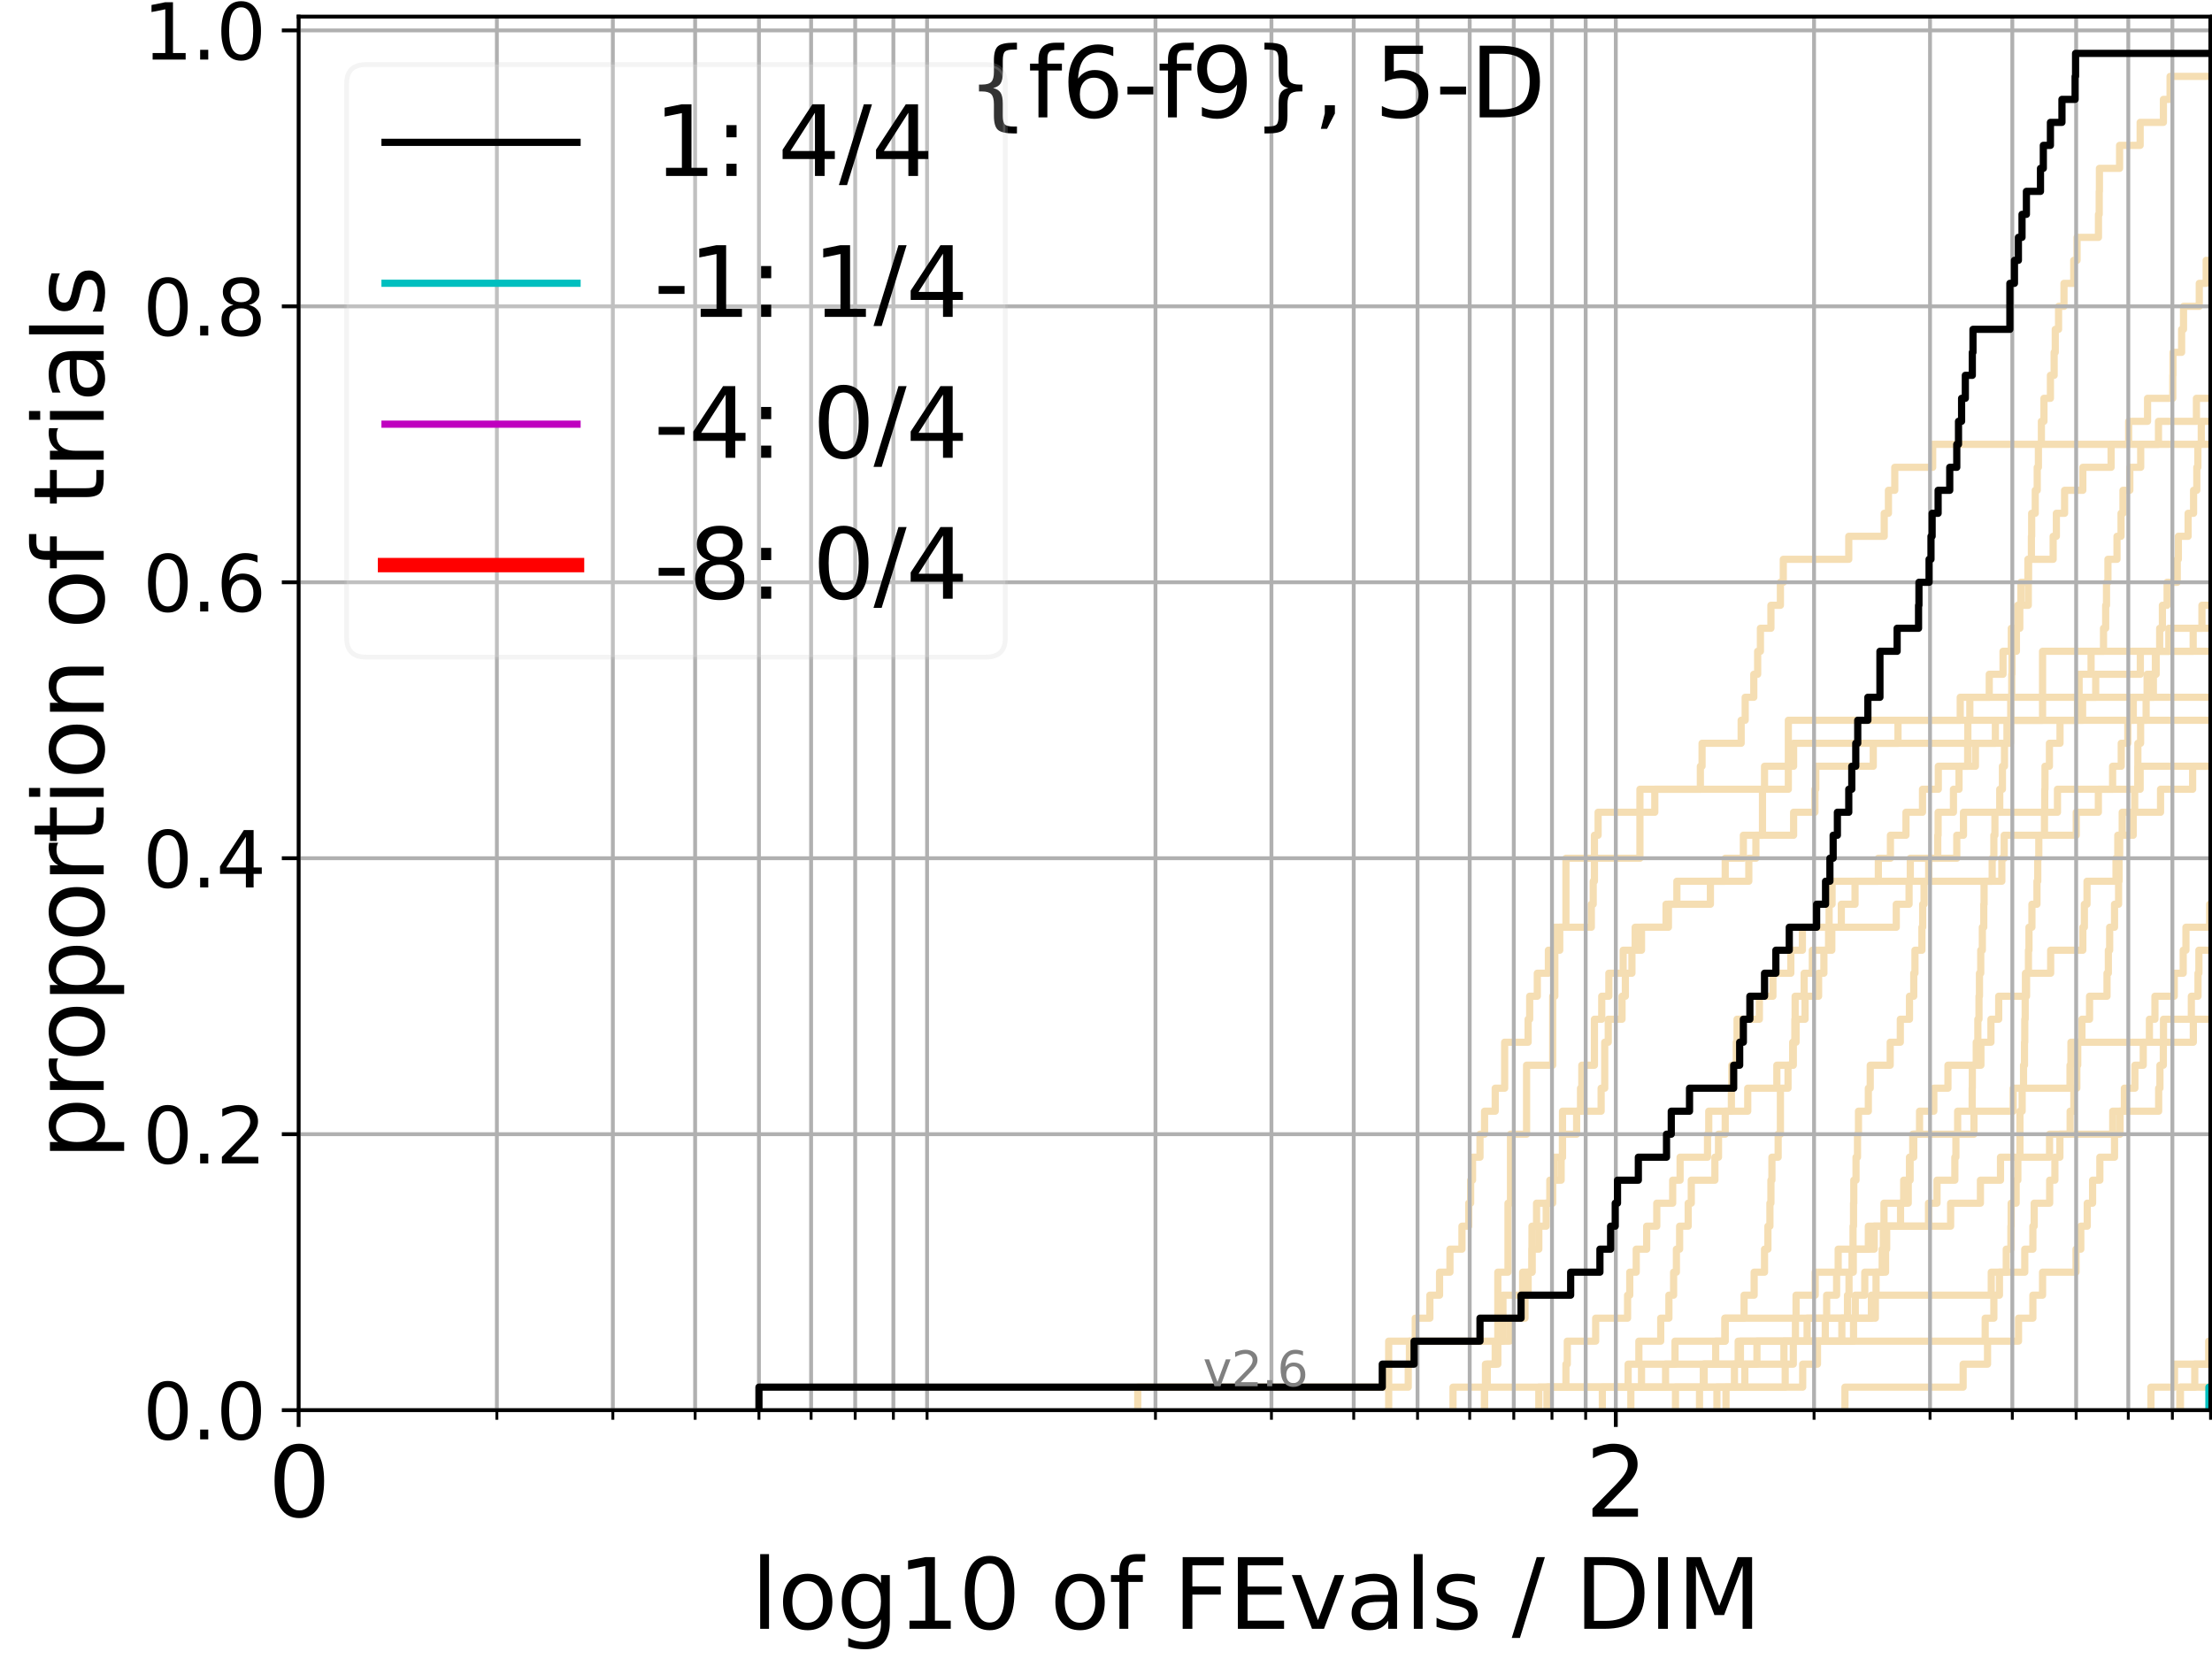 <?xml version="1.0" encoding="utf-8" standalone="no"?>
<!DOCTYPE svg PUBLIC "-//W3C//DTD SVG 1.1//EN"
  "http://www.w3.org/Graphics/SVG/1.1/DTD/svg11.dtd">
<svg height="345.6pt" version="1.1" viewBox="0 0 460.8 345.6" width="460.8pt" xmlns="http://www.w3.org/2000/svg" xmlns:xlink="http://www.w3.org/1999/xlink">
 <defs>
  <style type="text/css">*{stroke-linecap:butt;stroke-linejoin:round;}</style>
 </defs>
 <g id="figure_1">
  <g id="patch_1">
   <path d="M 0 345.6 
L 460.8 345.6 
L 460.8 0 
L 0 0 
z
" style="fill:#ffffff;"/>
  </g>
  <g id="axes_1">
   <g id="patch_2">
    <path d="M 62.208 293.76 
L 460.8 293.76 
L 460.8 3.456 
L 62.208 3.456 
z
" style="fill:#ffffff;"/>
   </g>
   <g id="line2d_1">
    <path clip-path="url(#pa2b59cd855)" d="M 354.04 293.76 
L 354.04 288.97 
L 355.01 288.97 
L 355.01 284.179 
L 357.411 284.179 
L 357.411 279.389 
L 359.313 279.389 
L 359.313 274.598 
L 363.327 274.598 
L 363.327 269.808 
L 365.42 269.808 
L 365.42 265.017 
L 367.584 265.017 
L 367.584 260.227 
L 368.289 260.227 
L 368.289 255.436 
L 368.707 255.436 
L 368.707 250.646 
L 368.915 250.646 
L 368.915 245.855 
L 369.123 245.855 
L 369.123 241.065 
L 370.421 241.065 
L 370.421 236.274 
L 370.892 236.274 
L 370.892 231.484 
L 370.892 231.484 
L 370.892 226.693 
L 372.479 226.693 
L 372.479 221.903 
L 373.578 221.903 
L 373.578 217.112 
L 373.898 217.112 
L 373.898 212.322 
L 373.961 212.322 
L 373.961 207.531 
L 375.841 207.531 
L 375.841 202.741 
L 377.544 202.741 
L 377.544 197.95 
L 380.923 197.95 
L 380.923 193.16 
L 395.028 193.16 
L 395.028 188.369 
L 397.694 188.369 
L 397.694 183.579 
L 397.95 183.579 
L 397.95 178.788 
L 407.632 178.788 
L 407.632 173.998 
L 409.026 173.998 
L 409.026 169.207 
L 428.608 169.207 
L 428.608 164.417 
L 445.832 164.417 
L 445.832 159.626 
L 461.8 159.626 
" style="fill:none;stroke:#f5deb3;stroke-linecap:square;stroke-width:1.5;"/>
   </g>
   <g id="line2d_2">
    <path clip-path="url(#pa2b59cd855)" style="fill:none;stroke:#f5deb3;stroke-linecap:square;stroke-width:1.5;"/>
   </g>
   <g id="line2d_3">
    <path clip-path="url(#pa2b59cd855)" d="M 237.018 293.76 
L 237.018 288.97 
L 293.363 288.97 
L 293.363 284.179 
L 293.609 284.179 
L 293.609 279.389 
L 294.823 279.389 
L 294.823 274.598 
L 297.867 274.598 
L 297.867 269.808 
L 299.887 269.808 
L 299.887 265.017 
L 302.054 265.017 
L 302.054 260.227 
L 304.554 260.227 
L 304.554 255.436 
L 305.966 255.436 
L 305.966 250.646 
L 306.363 250.646 
L 306.363 245.855 
L 306.758 245.855 
L 306.758 241.065 
L 308.31 241.065 
L 308.31 236.274 
L 309.261 236.274 
L 309.261 231.484 
L 311.481 231.484 
L 311.481 226.693 
L 313.447 226.693 
L 313.447 221.903 
L 313.447 221.903 
L 313.447 217.112 
L 318.338 217.112 
L 318.338 212.322 
L 318.661 212.322 
L 318.661 207.531 
L 320.25 207.531 
L 320.25 202.741 
L 322.556 202.741 
L 322.556 197.95 
L 324.922 197.95 
L 324.922 193.16 
L 331.504 193.16 
L 331.504 188.369 
L 331.892 188.369 
L 331.892 183.579 
L 332.149 183.579 
L 332.149 178.788 
L 332.149 178.788 
L 332.149 173.998 
L 332.915 173.998 
L 332.915 169.207 
L 344.722 169.207 
L 344.722 164.417 
L 354.218 164.417 
L 354.218 159.626 
L 354.571 159.626 
L 354.571 154.836 
L 362.715 154.836 
L 362.715 150.045 
L 363.554 150.045 
L 363.554 145.255 
L 365.347 145.255 
L 365.347 140.464 
L 366.15 140.464 
L 366.15 135.674 
L 366.728 135.674 
L 366.728 130.883 
L 368.915 130.883 
L 368.915 126.093 
L 370.892 126.093 
L 370.892 121.302 
L 371.492 121.302 
L 371.492 116.512 
L 385.132 116.512 
L 385.132 111.721 
L 392.518 111.721 
L 392.518 106.931 
L 393.397 106.931 
L 393.397 102.14 
L 394.715 102.14 
L 394.715 97.35 
L 402.615 97.35 
L 402.615 92.559 
L 449.651 92.559 
L 449.651 87.769 
L 457.556 87.769 
L 457.556 82.978 
L 461.8 82.978 
" style="fill:none;stroke:#f5deb3;stroke-linecap:square;stroke-width:1.5;"/>
   </g>
   <g id="line2d_4">
    <path clip-path="url(#pa2b59cd855)" d="M 309.261 293.76 
L 309.261 288.97 
L 371.889 288.97 
L 371.889 284.179 
L 373.578 284.179 
L 373.578 279.389 
L 383.689 279.389 
L 383.689 274.598 
L 384.867 274.598 
L 384.867 269.808 
L 385.184 269.808 
L 385.184 265.017 
L 385.814 265.017 
L 385.814 260.227 
L 386.022 260.227 
L 386.022 255.436 
L 386.126 255.436 
L 386.126 250.646 
L 386.178 250.646 
L 386.178 245.855 
L 386.643 245.855 
L 386.643 241.065 
L 386.951 241.065 
L 386.951 236.274 
L 387.155 236.274 
L 387.155 231.484 
L 389.211 231.484 
L 389.211 226.693 
L 389.604 226.693 
L 389.604 221.903 
L 393.763 221.903 
L 393.763 217.112 
L 395.872 217.112 
L 395.872 212.322 
L 397.78 212.322 
L 397.78 207.531 
L 398.67 207.531 
L 398.67 202.741 
L 398.921 202.741 
L 398.921 197.95 
L 400.369 197.95 
L 400.369 193.16 
L 400.532 193.16 
L 400.532 188.369 
L 400.817 188.369 
L 400.817 183.579 
L 401.783 183.579 
L 401.783 178.788 
L 403.668 178.788 
L 403.668 173.998 
L 403.745 173.998 
L 403.745 169.207 
L 406.94 169.207 
L 406.94 164.417 
L 408.1 164.417 
L 408.1 159.626 
L 409.903 159.626 
L 409.903 154.836 
L 409.938 154.836 
L 409.938 150.045 
L 410.354 150.045 
L 410.354 145.255 
L 414.396 145.255 
L 414.396 140.464 
L 417.265 140.464 
L 417.265 135.674 
L 418.994 135.674 
L 418.994 130.883 
L 420.761 130.883 
L 420.761 126.093 
L 422.534 126.093 
L 422.534 121.302 
L 422.59 121.302 
L 422.59 116.512 
L 427.711 116.512 
L 427.711 111.721 
L 428.379 111.721 
L 428.379 106.931 
L 430.091 106.931 
L 430.091 102.14 
L 433.888 102.14 
L 433.888 97.35 
L 439.78 97.35 
L 439.78 92.559 
L 443.441 92.559 
L 443.441 87.769 
L 447.374 87.769 
L 447.374 82.978 
L 452.632 82.978 
L 452.632 78.188 
L 452.666 78.188 
L 452.666 73.397 
L 454.473 73.397 
L 454.473 68.607 
L 454.867 68.607 
L 454.867 63.816 
L 458.148 63.816 
L 458.148 59.026 
L 459.587 59.026 
L 459.587 54.235 
L 461.8 54.235 
" style="fill:none;stroke:#f5deb3;stroke-linecap:square;stroke-width:1.5;"/>
   </g>
   <g id="line2d_5"/>
   <g id="line2d_6"/>
   <g id="line2d_7">
    <path clip-path="url(#pa2b59cd855)" d="M 359.557 293.76 
L 359.557 288.97 
L 363.479 288.97 
L 363.479 284.179 
L 366.005 284.179 
L 366.005 279.389 
L 413.55 279.389 
L 413.55 274.598 
L 415.357 274.598 
L 415.357 269.808 
L 416.521 269.808 
L 416.521 265.017 
L 417.938 265.017 
L 417.938 260.227 
L 418.904 260.227 
L 418.904 255.436 
L 418.964 255.436 
L 418.964 250.646 
L 420.001 250.646 
L 420.001 245.855 
L 420.353 245.855 
L 420.353 241.065 
L 420.79 241.065 
L 420.79 236.274 
L 420.79 236.274 
L 420.79 231.484 
L 421.252 231.484 
L 421.252 226.693 
L 421.539 226.693 
L 421.539 221.903 
L 421.74 221.903 
L 421.74 217.112 
L 421.797 217.112 
L 421.797 212.322 
L 421.882 212.322 
L 421.882 207.531 
L 422.166 207.531 
L 422.166 202.741 
L 422.562 202.741 
L 422.562 197.95 
L 422.674 197.95 
L 422.674 193.16 
L 423.289 193.16 
L 423.289 188.369 
L 424.337 188.369 
L 424.337 183.579 
L 424.501 183.579 
L 424.501 178.788 
L 424.719 178.788 
L 424.719 173.998 
L 425.902 173.998 
L 425.902 169.207 
L 425.955 169.207 
L 425.955 164.417 
L 426.008 164.417 
L 426.008 159.626 
L 426.931 159.626 
L 426.931 154.836 
L 429.14 154.836 
L 429.14 150.045 
L 432.784 150.045 
L 432.784 145.255 
L 433.115 145.255 
L 433.115 140.464 
L 435.609 140.464 
L 435.609 135.674 
L 438.199 135.674 
L 438.199 130.883 
L 438.652 130.883 
L 438.652 126.093 
L 438.824 126.093 
L 438.824 121.302 
L 439.123 121.302 
L 439.123 116.512 
L 441.012 116.512 
L 441.012 111.721 
L 441.853 111.721 
L 441.853 106.931 
L 442.259 106.931 
L 442.259 102.14 
L 443.679 102.14 
L 443.679 97.35 
L 445.946 97.35 
L 445.946 92.559 
L 461.8 92.559 
" style="fill:none;stroke:#f5deb3;stroke-linecap:square;stroke-width:1.5;"/>
   </g>
   <g id="line2d_8">
    <path clip-path="url(#pa2b59cd855)" style="fill:none;stroke:#f5deb3;stroke-linecap:square;stroke-width:1.5;"/>
   </g>
   <g id="line2d_9">
    <path clip-path="url(#pa2b59cd855)" d="M 320.562 293.76 
L 320.562 288.97 
L 346.967 288.97 
L 346.967 284.179 
L 362.096 284.179 
L 362.096 279.389 
L 386.126 279.389 
L 386.126 274.598 
L 389.848 274.598 
L 389.848 269.808 
L 390.815 269.808 
L 390.815 265.017 
L 392.097 265.017 
L 392.097 260.227 
L 392.331 260.227 
L 392.331 255.436 
L 401.743 255.436 
L 401.743 250.646 
L 403.513 250.646 
L 403.513 245.855 
L 407.232 245.855 
L 407.232 241.065 
L 407.451 241.065 
L 407.451 236.274 
L 407.812 236.274 
L 407.812 231.484 
L 410.836 231.484 
L 410.836 226.693 
L 410.87 226.693 
L 410.87 221.903 
L 411.687 221.903 
L 411.687 217.112 
L 412.024 217.112 
L 412.024 212.322 
L 412.259 212.322 
L 412.259 207.531 
L 412.359 207.531 
L 412.359 202.741 
L 412.626 202.741 
L 412.626 197.95 
L 412.958 197.95 
L 412.958 193.16 
L 413.255 193.16 
L 413.255 188.369 
L 413.321 188.369 
L 413.321 183.579 
L 415.006 183.579 
L 415.006 178.788 
L 415.357 178.788 
L 415.357 173.998 
L 415.579 173.998 
L 415.579 169.207 
L 416.584 169.207 
L 416.584 164.417 
L 417.141 164.417 
L 417.141 159.626 
L 417.572 159.626 
L 417.572 154.836 
L 418.814 154.836 
L 418.814 150.045 
L 418.874 150.045 
L 418.874 145.255 
L 419.083 145.255 
L 419.083 140.464 
L 419.143 140.464 
L 419.143 135.674 
L 420.06 135.674 
L 420.06 130.883 
L 420.324 130.883 
L 420.324 126.093 
L 420.993 126.093 
L 420.993 121.302 
L 422.449 121.302 
L 422.449 116.512 
L 423.178 116.512 
L 423.178 111.721 
L 423.234 111.721 
L 423.234 106.931 
L 423.981 106.931 
L 423.981 102.14 
L 424.392 102.14 
L 424.392 97.35 
L 424.637 97.35 
L 424.637 92.559 
L 425.259 92.559 
L 425.259 87.769 
L 425.795 87.769 
L 425.795 82.978 
L 427.14 82.978 
L 427.14 78.188 
L 427.917 78.188 
L 427.917 73.397 
L 428.149 73.397 
L 428.149 68.607 
L 428.837 68.607 
L 428.837 63.816 
L 429.966 63.816 
L 429.966 59.026 
L 431.996 59.026 
L 431.996 54.235 
L 432.689 54.235 
L 432.689 49.445 
L 437.15 49.445 
L 437.15 44.654 
L 437.304 44.654 
L 437.304 39.864 
L 437.348 39.864 
L 437.348 35.073 
L 441.547 35.073 
L 441.547 30.283 
L 445.832 30.283 
L 445.832 25.492 
L 450.679 25.492 
L 450.679 20.702 
L 452.068 20.702 
L 452.068 15.911 
L 461.8 15.911 
" style="fill:none;stroke:#f5deb3;stroke-linecap:square;stroke-width:1.5;"/>
   </g>
   <g id="line2d_10">
    <path clip-path="url(#pa2b59cd855)" style="fill:none;stroke:#f5deb3;stroke-linecap:square;stroke-width:1.5;"/>
   </g>
   <g id="line2d_11">
    <path clip-path="url(#pa2b59cd855)" d="M 322.556 293.76 
L 322.556 288.97 
L 375.532 288.97 
L 375.532 284.179 
L 378.613 284.179 
L 378.613 279.389 
L 380.239 279.389 
L 380.239 274.598 
L 386.488 274.598 
L 386.488 269.808 
L 388.467 269.808 
L 388.467 265.017 
L 392.797 265.017 
L 392.797 260.227 
L 393.028 260.227 
L 393.028 255.436 
L 395.916 255.436 
L 395.916 250.646 
L 396.573 250.646 
L 396.573 245.855 
L 397.908 245.855 
L 397.908 241.065 
L 398.67 241.065 
L 398.67 236.274 
L 411.212 236.274 
L 411.212 231.484 
L 419.381 231.484 
L 419.381 226.693 
L 431.221 226.693 
L 431.221 221.903 
L 431.416 221.903 
L 431.416 217.112 
L 456.911 217.112 
L 456.911 212.322 
L 461.8 212.322 
" style="fill:none;stroke:#f5deb3;stroke-linecap:square;stroke-width:1.5;"/>
   </g>
   <g id="line2d_12">
    <path clip-path="url(#pa2b59cd855)" d="M 302.689 293.76 
L 302.689 288.97 
L 309.824 288.97 
L 309.824 284.179 
L 312.024 284.179 
L 312.024 279.389 
L 313.094 279.389 
L 313.094 274.598 
L 313.094 274.598 
L 313.094 269.808 
L 317.193 269.808 
L 317.193 265.017 
L 319.142 265.017 
L 319.142 260.227 
L 319.142 260.227 
L 319.142 255.436 
L 320.093 255.436 
L 320.093 250.646 
L 322.857 250.646 
L 322.857 245.855 
L 323.751 245.855 
L 323.751 241.065 
L 325.499 241.065 
L 325.499 236.274 
L 325.499 236.274 
L 325.499 231.484 
L 333.545 231.484 
L 333.545 226.693 
L 334.293 226.693 
L 334.293 221.903 
L 334.293 221.903 
L 334.293 217.112 
L 335.032 217.112 
L 335.032 212.322 
L 337.898 212.322 
L 337.898 207.531 
L 338.594 207.531 
L 338.594 202.741 
L 339.961 202.741 
L 339.961 197.95 
L 341.955 197.95 
L 341.955 193.16 
L 347.564 193.16 
L 347.564 188.369 
L 349.323 188.369 
L 349.323 183.579 
L 359.395 183.579 
L 359.395 178.788 
L 363.174 178.788 
L 363.174 173.998 
L 367.158 173.998 
L 367.158 169.207 
L 367.158 169.207 
L 367.158 164.417 
L 367.584 164.417 
L 367.584 159.626 
L 373.642 159.626 
L 373.642 154.836 
L 418.09 154.836 
L 418.09 150.045 
L 433.841 150.045 
L 433.841 145.255 
L 461.8 145.255 
" style="fill:none;stroke:#f5deb3;stroke-linecap:square;stroke-width:1.5;"/>
   </g>
   <g id="line2d_13">
    <path clip-path="url(#pa2b59cd855)" d="M 448.076 293.76 
L 448.076 288.97 
L 452.987 288.97 
L 452.987 284.179 
L 461.8 284.179 
" style="fill:none;stroke:#f5deb3;stroke-linecap:square;stroke-width:1.5;"/>
   </g>
   <g id="line2d_14">
    <path clip-path="url(#pa2b59cd855)" d="M 349.033 293.76 
L 349.033 288.97 
L 354.835 288.97 
L 354.835 284.179 
L 371.624 284.179 
L 371.624 279.389 
L 376.455 279.389 
L 376.455 274.598 
L 380.525 274.598 
L 380.525 269.808 
L 382.598 269.808 
L 382.598 265.017 
L 386.074 265.017 
L 386.074 260.227 
L 390.43 260.227 
L 390.43 255.436 
L 392.471 255.436 
L 392.471 250.646 
L 397.523 250.646 
L 397.523 245.855 
L 397.78 245.855 
L 397.78 241.065 
L 398.459 241.065 
L 398.459 236.274 
L 399.877 236.274 
L 399.877 231.484 
L 402.85 231.484 
L 402.85 226.693 
L 405.795 226.693 
L 405.795 221.903 
L 412.659 221.903 
L 412.659 217.112 
L 414.75 217.112 
L 414.75 212.322 
L 416.365 212.322 
L 416.365 207.531 
L 421.939 207.531 
L 421.939 202.741 
L 427.192 202.741 
L 427.192 197.95 
L 433.888 197.95 
L 433.888 193.16 
L 434.213 193.16 
L 434.213 188.369 
L 434.766 188.369 
L 434.766 183.579 
L 440.805 183.579 
L 440.805 178.788 
L 441.177 178.788 
L 441.177 173.998 
L 442.097 173.998 
L 442.097 169.207 
L 450.079 169.207 
L 450.079 164.417 
L 456.768 164.417 
L 456.768 159.626 
L 461.8 159.626 
" style="fill:none;stroke:#f5deb3;stroke-linecap:square;stroke-width:1.5;"/>
   </g>
   <g id="line2d_15">
    <path clip-path="url(#pa2b59cd855)" style="fill:none;stroke:#f5deb3;stroke-linecap:square;stroke-width:1.5;"/>
   </g>
   <g id="line2d_16">
    <path clip-path="url(#pa2b59cd855)" style="fill:none;stroke:#f5deb3;stroke-linecap:square;stroke-width:1.5;"/>
   </g>
   <g id="line2d_17">
    <path clip-path="url(#pa2b59cd855)" d="M 454.092 293.76 
L 454.092 288.97 
L 461.8 288.97 
" style="fill:none;stroke:#f5deb3;stroke-linecap:square;stroke-width:1.5;"/>
   </g>
   <g id="line2d_18">
    <path clip-path="url(#pa2b59cd855)" d="M 309.261 293.76 
L 309.261 288.97 
L 309.449 288.97 
L 309.449 284.179 
L 311.481 284.179 
L 311.481 279.389 
L 314.492 279.389 
L 314.492 274.598 
L 317.687 274.598 
L 317.687 269.808 
L 318.338 269.808 
L 318.338 265.017 
L 319.142 265.017 
L 319.142 260.227 
L 320.562 260.227 
L 320.562 255.436 
L 322.102 255.436 
L 322.102 250.646 
L 323.455 250.646 
L 323.455 245.855 
L 325.212 245.855 
L 325.212 241.065 
L 325.499 241.065 
L 325.499 236.274 
L 328.441 236.274 
L 328.441 231.484 
L 329.255 231.484 
L 329.255 226.693 
L 329.524 226.693 
L 329.524 221.903 
L 332.149 221.903 
L 332.149 217.112 
L 332.149 217.112 
L 332.149 212.322 
L 333.671 212.322 
L 333.671 207.531 
L 335.154 207.531 
L 335.154 202.741 
L 338.131 202.741 
L 338.131 197.95 
L 340.633 197.95 
L 340.633 193.16 
L 347.067 193.16 
L 347.067 188.369 
L 356.309 188.369 
L 356.309 183.579 
L 364.308 183.579 
L 364.308 178.788 
L 365.786 178.788 
L 365.786 173.998 
L 373.642 173.998 
L 373.642 169.207 
L 378.081 169.207 
L 378.081 164.417 
L 378.259 164.417 
L 378.259 159.626 
L 390.237 159.626 
L 390.237 154.836 
L 395.385 154.836 
L 395.385 150.045 
L 408.351 150.045 
L 408.351 145.255 
L 436.574 145.255 
L 436.574 140.464 
L 445.87 140.464 
L 445.87 135.674 
L 456.879 135.674 
L 456.879 130.883 
L 458.703 130.883 
L 458.703 126.093 
L 461.125 126.093 
L 461.125 121.302 
L 461.8 121.302 
" style="fill:none;stroke:#f5deb3;stroke-linecap:square;stroke-width:1.5;"/>
   </g>
   <g id="line2d_19">
    <path clip-path="url(#pa2b59cd855)" d="M 0 0 
" style="fill:none;stroke:#f5deb3;stroke-linecap:square;stroke-width:1.5;"/>
   </g>
   <g id="line2d_20">
    <path clip-path="url(#pa2b59cd855)" d="M 333.796 293.76 
L 333.796 288.97 
L 339.167 288.97 
L 339.167 284.179 
L 341.408 284.179 
L 341.408 279.389 
L 345.957 279.389 
L 345.957 274.598 
L 347.663 274.598 
L 347.663 269.808 
L 348.645 269.808 
L 348.645 265.017 
L 349.226 265.017 
L 349.226 260.227 
L 349.897 260.227 
L 349.897 255.436 
L 351.682 255.436 
L 351.682 250.646 
L 352.326 250.646 
L 352.326 245.855 
L 357.243 245.855 
L 357.243 241.065 
L 357.997 241.065 
L 357.997 236.274 
L 359.395 236.274 
L 359.395 231.484 
L 360.681 231.484 
L 360.681 226.693 
L 360.761 226.693 
L 360.761 221.903 
L 361.707 221.903 
L 361.707 217.112 
L 361.863 217.112 
L 361.863 212.322 
L 366.512 212.322 
L 366.512 207.531 
L 369.33 207.531 
L 369.33 202.741 
L 373.063 202.741 
L 373.063 197.95 
L 375.47 197.95 
L 375.47 193.16 
L 381.036 193.16 
L 381.036 188.369 
L 381.654 188.369 
L 381.654 183.579 
L 391.293 183.579 
L 391.293 178.788 
L 393.809 178.788 
L 393.809 173.998 
L 397.05 173.998 
L 397.05 169.207 
L 400.492 169.207 
L 400.492 164.417 
L 403.784 164.417 
L 403.784 159.626 
L 411.518 159.626 
L 411.518 154.836 
L 415.674 154.836 
L 415.674 150.045 
L 461.8 150.045 
" style="fill:none;stroke:#f5deb3;stroke-linecap:square;stroke-width:1.5;"/>
   </g>
   <g id="line2d_21"/>
   <g id="line2d_22">
    <path clip-path="url(#pa2b59cd855)" d="M 322.254 293.76 
L 322.254 288.97 
L 326.213 288.97 
L 326.213 284.179 
L 326.496 284.179 
L 326.496 279.389 
L 332.406 279.389 
L 332.406 274.598 
L 339.053 274.598 
L 339.053 269.808 
L 339.509 269.808 
L 339.509 265.017 
L 340.855 265.017 
L 340.855 260.227 
L 343.034 260.227 
L 343.034 255.436 
L 345.136 255.436 
L 345.136 250.646 
L 348.45 250.646 
L 348.45 245.855 
L 349.993 245.855 
L 349.993 241.065 
L 355.706 241.065 
L 355.706 236.274 
L 355.965 236.274 
L 355.965 231.484 
L 364.083 231.484 
L 364.083 226.693 
L 370.15 226.693 
L 370.15 221.903 
L 373.45 221.903 
L 373.45 217.112 
L 374.152 217.112 
L 374.152 212.322 
L 376.026 212.322 
L 376.026 207.531 
L 378.848 207.531 
L 378.848 202.741 
L 379.952 202.741 
L 379.952 197.95 
L 381.598 197.95 
L 381.598 193.16 
L 383.581 193.16 
L 383.581 188.369 
L 386.437 188.369 
L 386.437 183.579 
L 417.018 183.579 
L 417.018 178.788 
L 417.51 178.788 
L 417.51 173.998 
L 432.522 173.998 
L 432.522 169.207 
L 437.128 169.207 
L 437.128 164.417 
L 440.096 164.417 
L 440.096 159.626 
L 441.894 159.626 
L 441.894 154.836 
L 443.262 154.836 
L 443.262 150.045 
L 444.405 150.045 
L 444.405 145.255 
L 447.282 145.255 
L 447.282 140.464 
L 449.167 140.464 
L 449.167 135.674 
L 451.81 135.674 
L 451.81 130.883 
L 461.8 130.883 
" style="fill:none;stroke:#f5deb3;stroke-linecap:square;stroke-width:1.5;"/>
   </g>
   <g id="line2d_23">
    <path clip-path="url(#pa2b59cd855)" style="fill:none;stroke:#f5deb3;stroke-linecap:square;stroke-width:1.5;"/>
   </g>
   <g id="line2d_24">
    <path clip-path="url(#pa2b59cd855)" d="M 357.663 293.76 
L 357.663 288.97 
L 361.314 288.97 
L 361.314 284.179 
L 362.561 284.179 
L 362.561 279.389 
L 374.025 279.389 
L 374.025 274.598 
L 374.152 274.598 
L 374.152 269.808 
L 378.14 269.808 
L 378.14 265.017 
L 382.927 265.017 
L 382.927 260.227 
L 389.211 260.227 
L 389.211 255.436 
L 406.352 255.436 
L 406.352 250.646 
L 412.559 250.646 
L 412.559 245.855 
L 416.739 245.855 
L 416.739 241.065 
L 426.957 241.065 
L 426.957 236.274 
L 440.117 236.274 
L 440.117 231.484 
L 449.687 231.484 
L 449.687 226.693 
L 449.954 226.693 
L 449.954 221.903 
L 450.661 221.903 
L 450.661 217.112 
L 450.697 217.112 
L 450.697 212.322 
L 456.498 212.322 
L 456.498 207.531 
L 457.884 207.531 
L 457.884 202.741 
L 458.07 202.741 
L 458.07 197.95 
L 460.844 197.95 
L 460.844 193.16 
L 461.8 193.16 
" style="fill:none;stroke:#f5deb3;stroke-linecap:square;stroke-width:1.5;"/>
   </g>
   <g id="line2d_25">
    <path clip-path="url(#pa2b59cd855)" style="fill:none;stroke:#f5deb3;stroke-linecap:square;stroke-width:1.5;"/>
   </g>
   <g id="line2d_26">
    <path clip-path="url(#pa2b59cd855)" d="M 454.225 293.76 
L 454.225 288.97 
L 457.211 288.97 
L 457.211 284.179 
L 460.114 284.179 
L 460.114 279.389 
L 461.8 279.389 
" style="fill:none;stroke:#f5deb3;stroke-linecap:square;stroke-width:1.5;"/>
   </g>
   <g id="line2d_27">
    <path clip-path="url(#pa2b59cd855)" d="M 384.335 293.76 
L 384.335 288.97 
L 408.956 288.97 
L 408.956 284.179 
L 414.04 284.179 
L 414.04 279.389 
L 420.499 279.389 
L 420.499 274.598 
L 423.484 274.598 
L 423.484 269.808 
L 425.501 269.808 
L 425.501 265.017 
L 432.474 265.017 
L 432.474 260.227 
L 433.467 260.227 
L 433.467 255.436 
L 434.812 255.436 
L 434.812 250.646 
L 435.925 250.646 
L 435.925 245.855 
L 437.436 245.855 
L 437.436 241.065 
L 440.493 241.065 
L 440.493 236.274 
L 441.649 236.274 
L 441.649 231.484 
L 442.542 231.484 
L 442.542 226.693 
L 444.736 226.693 
L 444.736 221.903 
L 446.476 221.903 
L 446.476 217.112 
L 447.763 217.112 
L 447.763 212.322 
L 448.914 212.322 
L 448.914 207.531 
L 452.937 207.531 
L 452.937 202.741 
L 454.802 202.741 
L 454.802 197.95 
L 455.372 197.95 
L 455.372 193.16 
L 460.324 193.16 
L 460.324 188.369 
L 461.8 188.369 
" style="fill:none;stroke:#f5deb3;stroke-linecap:square;stroke-width:1.5;"/>
   </g>
   <g id="line2d_28">
    <path clip-path="url(#pa2b59cd855)" d="M 339.735 293.76 
L 339.735 288.97 
L 341.955 288.97 
L 341.955 284.179 
L 348.936 284.179 
L 348.936 279.389 
L 359.395 279.389 
L 359.395 274.598 
L 390.671 274.598 
L 390.671 269.808 
L 414.814 269.808 
L 414.814 265.017 
L 421.797 265.017 
L 421.797 260.227 
L 423.484 260.227 
L 423.484 255.436 
L 423.76 255.436 
L 423.76 250.646 
L 426.983 250.646 
L 426.983 245.855 
L 428.072 245.855 
L 428.072 241.065 
L 429.115 241.065 
L 429.115 236.274 
L 431.246 236.274 
L 431.246 231.484 
L 432.02 231.484 
L 432.02 226.693 
L 432.641 226.693 
L 432.641 221.903 
L 432.831 221.903 
L 432.831 217.112 
L 433.701 217.112 
L 433.701 212.322 
L 435.292 212.322 
L 435.292 207.531 
L 438.931 207.531 
L 438.931 202.741 
L 439.208 202.741 
L 439.208 197.95 
L 439.484 197.95 
L 439.484 193.16 
L 440.493 193.16 
L 440.493 188.369 
L 441.342 188.369 
L 441.342 183.579 
L 441.444 183.579 
L 441.444 178.788 
L 441.567 178.788 
L 441.567 173.998 
L 444.386 173.998 
L 444.386 169.207 
L 444.697 169.207 
L 444.697 164.417 
L 445.335 164.417 
L 445.335 159.626 
L 445.354 159.626 
L 445.354 154.836 
L 445.927 154.836 
L 445.927 150.045 
L 447.077 150.045 
L 447.077 145.255 
L 448.587 145.255 
L 448.587 140.464 
L 449.004 140.464 
L 449.004 135.674 
L 449.901 135.674 
L 449.901 130.883 
L 450.468 130.883 
L 450.468 126.093 
L 451.447 126.093 
L 451.447 121.302 
L 453.559 121.302 
L 453.559 116.512 
L 453.793 116.512 
L 453.793 111.721 
L 455.825 111.721 
L 455.825 106.931 
L 456.959 106.931 
L 456.959 102.14 
L 457.634 102.14 
L 457.634 97.35 
L 457.853 97.35 
L 457.853 92.559 
L 458.565 92.559 
L 458.565 87.769 
L 461.8 87.769 
" style="fill:none;stroke:#f5deb3;stroke-linecap:square;stroke-width:1.5;"/>
   </g>
   <g id="line2d_29">
    <path clip-path="url(#pa2b59cd855)" d="M 289.288 293.76 
L 289.288 288.97 
L 289.288 288.97 
L 289.288 284.179 
L 289.288 284.179 
L 289.288 279.389 
L 312.024 279.389 
L 312.024 274.598 
L 312.024 274.598 
L 312.024 269.808 
L 312.024 269.808 
L 312.024 265.017 
L 314.146 265.017 
L 314.146 260.227 
L 314.146 260.227 
L 314.146 255.436 
L 314.146 255.436 
L 314.146 250.646 
L 314.665 250.646 
L 314.665 245.855 
L 314.665 245.855 
L 314.665 241.065 
L 314.665 241.065 
L 314.665 236.274 
L 318.013 236.274 
L 318.013 231.484 
L 318.013 231.484 
L 318.013 226.693 
L 318.013 226.693 
L 318.013 221.903 
L 323.455 221.903 
L 323.455 217.112 
L 323.455 217.112 
L 323.455 212.322 
L 323.455 212.322 
L 323.455 207.531 
L 323.899 207.531 
L 323.899 202.741 
L 323.899 202.741 
L 323.899 197.95 
L 323.899 197.95 
L 323.899 193.16 
L 326.213 193.16 
L 326.213 188.369 
L 326.213 188.369 
L 326.213 183.579 
L 326.213 183.579 
L 326.213 178.788 
L 341.627 178.788 
L 341.627 173.998 
L 341.627 173.998 
L 341.627 169.207 
L 341.627 169.207 
L 341.627 164.417 
L 372.544 164.417 
L 372.544 159.626 
L 372.544 159.626 
L 372.544 154.836 
L 372.544 154.836 
L 372.544 150.045 
L 425.501 150.045 
L 425.501 145.255 
L 425.501 145.255 
L 425.501 140.464 
L 425.501 140.464 
L 425.501 135.674 
L 461.8 135.674 
" style="fill:none;stroke:#f5deb3;stroke-linecap:square;stroke-width:1.5;"/>
   </g>
   <g id="line2d_30">
    <path clip-path="url(#pa2b59cd855)" style="fill:none;stroke:#f5deb3;stroke-linecap:square;stroke-width:1.5;"/>
   </g>
   <g id="matplotlib.axis_1">
    <g id="xtick_1">
     <g id="line2d_31">
      <path clip-path="url(#pa2b59cd855)" d="M 62.208 293.76 
L 62.208 3.456 
" style="fill:none;stroke:#b0b0b0;stroke-linecap:square;stroke-width:0.8;"/>
     </g>
     <g id="line2d_32">
      <defs>
       <path d="M 0 0 
L 0 3.5 
" id="m6db8712ebb" style="stroke:#000000;stroke-width:0.8;"/>
      </defs>
      <g>
       <use style="stroke:#000000;stroke-width:0.8;" x="62.208" xlink:href="#m6db8712ebb" y="293.76"/>
      </g>
     </g>
     <g id="text_1">
      <!-- 0 -->
      <g transform="translate(55.846 315.957)scale(0.2 -0.2)">
       <defs>
        <path d="M 2034 4250 
Q 1547 4250 1301 3770 
Q 1056 3291 1056 2328 
Q 1056 1369 1301 889 
Q 1547 409 2034 409 
Q 2525 409 2770 889 
Q 3016 1369 3016 2328 
Q 3016 3291 2770 3770 
Q 2525 4250 2034 4250 
z
M 2034 4750 
Q 2819 4750 3233 4129 
Q 3647 3509 3647 2328 
Q 3647 1150 3233 529 
Q 2819 -91 2034 -91 
Q 1250 -91 836 529 
Q 422 1150 422 2328 
Q 422 3509 836 4129 
Q 1250 4750 2034 4750 
z
" id="DejaVuSans-30" transform="scale(0.016)"/>
       </defs>
       <use xlink:href="#DejaVuSans-30"/>
      </g>
     </g>
    </g>
    <g id="xtick_2">
     <g id="line2d_33">
      <path clip-path="url(#pa2b59cd855)" d="M 336.602 293.76 
L 336.602 3.456 
" style="fill:none;stroke:#b0b0b0;stroke-linecap:square;stroke-width:0.8;"/>
     </g>
     <g id="line2d_34">
      <g>
       <use style="stroke:#000000;stroke-width:0.8;" x="336.602" xlink:href="#m6db8712ebb" y="293.76"/>
      </g>
     </g>
     <g id="text_2">
      <!-- 2 -->
      <g transform="translate(330.239 315.957)scale(0.2 -0.2)">
       <defs>
        <path d="M 1228 531 
L 3431 531 
L 3431 0 
L 469 0 
L 469 531 
Q 828 903 1448 1529 
Q 2069 2156 2228 2338 
Q 2531 2678 2651 2914 
Q 2772 3150 2772 3378 
Q 2772 3750 2511 3984 
Q 2250 4219 1831 4219 
Q 1534 4219 1204 4116 
Q 875 4013 500 3803 
L 500 4441 
Q 881 4594 1212 4672 
Q 1544 4750 1819 4750 
Q 2544 4750 2975 4387 
Q 3406 4025 3406 3419 
Q 3406 3131 3298 2873 
Q 3191 2616 2906 2266 
Q 2828 2175 2409 1742 
Q 1991 1309 1228 531 
z
" id="DejaVuSans-32" transform="scale(0.016)"/>
       </defs>
       <use xlink:href="#DejaVuSans-32"/>
      </g>
     </g>
    </g>
    <g id="xtick_3">
     <g id="line2d_35">
      <path clip-path="url(#pa2b59cd855)" d="M 103.508 293.76 
L 103.508 3.456 
" style="fill:none;stroke:#b0b0b0;stroke-linecap:square;stroke-width:0.8;"/>
     </g>
     <g id="line2d_36">
      <defs>
       <path d="M 0 0 
L 0 2 
" id="mc9e23b217b" style="stroke:#000000;stroke-width:0.6;"/>
      </defs>
      <g>
       <use style="stroke:#000000;stroke-width:0.6;" x="103.508" xlink:href="#mc9e23b217b" y="293.76"/>
      </g>
     </g>
    </g>
    <g id="xtick_4">
     <g id="line2d_37">
      <path clip-path="url(#pa2b59cd855)" d="M 127.668 293.76 
L 127.668 3.456 
" style="fill:none;stroke:#b0b0b0;stroke-linecap:square;stroke-width:0.8;"/>
     </g>
     <g id="line2d_38">
      <g>
       <use style="stroke:#000000;stroke-width:0.6;" x="127.668" xlink:href="#mc9e23b217b" y="293.76"/>
      </g>
     </g>
    </g>
    <g id="xtick_5">
     <g id="line2d_39">
      <path clip-path="url(#pa2b59cd855)" d="M 144.809 293.76 
L 144.809 3.456 
" style="fill:none;stroke:#b0b0b0;stroke-linecap:square;stroke-width:0.8;"/>
     </g>
     <g id="line2d_40">
      <g>
       <use style="stroke:#000000;stroke-width:0.6;" x="144.809" xlink:href="#mc9e23b217b" y="293.76"/>
      </g>
     </g>
    </g>
    <g id="xtick_6">
     <g id="line2d_41">
      <path clip-path="url(#pa2b59cd855)" d="M 158.104 293.76 
L 158.104 3.456 
" style="fill:none;stroke:#b0b0b0;stroke-linecap:square;stroke-width:0.8;"/>
     </g>
     <g id="line2d_42">
      <g>
       <use style="stroke:#000000;stroke-width:0.6;" x="158.104" xlink:href="#mc9e23b217b" y="293.76"/>
      </g>
     </g>
    </g>
    <g id="xtick_7">
     <g id="line2d_43">
      <path clip-path="url(#pa2b59cd855)" d="M 168.968 293.76 
L 168.968 3.456 
" style="fill:none;stroke:#b0b0b0;stroke-linecap:square;stroke-width:0.8;"/>
     </g>
     <g id="line2d_44">
      <g>
       <use style="stroke:#000000;stroke-width:0.6;" x="168.968" xlink:href="#mc9e23b217b" y="293.76"/>
      </g>
     </g>
    </g>
    <g id="xtick_8">
     <g id="line2d_45">
      <path clip-path="url(#pa2b59cd855)" d="M 178.153 293.76 
L 178.153 3.456 
" style="fill:none;stroke:#b0b0b0;stroke-linecap:square;stroke-width:0.8;"/>
     </g>
     <g id="line2d_46">
      <g>
       <use style="stroke:#000000;stroke-width:0.6;" x="178.153" xlink:href="#mc9e23b217b" y="293.76"/>
      </g>
     </g>
    </g>
    <g id="xtick_9">
     <g id="line2d_47">
      <path clip-path="url(#pa2b59cd855)" d="M 186.109 293.76 
L 186.109 3.456 
" style="fill:none;stroke:#b0b0b0;stroke-linecap:square;stroke-width:0.8;"/>
     </g>
     <g id="line2d_48">
      <g>
       <use style="stroke:#000000;stroke-width:0.6;" x="186.109" xlink:href="#mc9e23b217b" y="293.76"/>
      </g>
     </g>
    </g>
    <g id="xtick_10">
     <g id="line2d_49">
      <path clip-path="url(#pa2b59cd855)" d="M 193.127 293.76 
L 193.127 3.456 
" style="fill:none;stroke:#b0b0b0;stroke-linecap:square;stroke-width:0.8;"/>
     </g>
     <g id="line2d_50">
      <g>
       <use style="stroke:#000000;stroke-width:0.6;" x="193.127" xlink:href="#mc9e23b217b" y="293.76"/>
      </g>
     </g>
    </g>
    <g id="xtick_11">
     <g id="line2d_51">
      <path clip-path="url(#pa2b59cd855)" d="M 240.705 293.76 
L 240.705 3.456 
" style="fill:none;stroke:#b0b0b0;stroke-linecap:square;stroke-width:0.8;"/>
     </g>
     <g id="line2d_52">
      <g>
       <use style="stroke:#000000;stroke-width:0.6;" x="240.705" xlink:href="#mc9e23b217b" y="293.76"/>
      </g>
     </g>
    </g>
    <g id="xtick_12">
     <g id="line2d_53">
      <path clip-path="url(#pa2b59cd855)" d="M 264.864 293.76 
L 264.864 3.456 
" style="fill:none;stroke:#b0b0b0;stroke-linecap:square;stroke-width:0.8;"/>
     </g>
     <g id="line2d_54">
      <g>
       <use style="stroke:#000000;stroke-width:0.6;" x="264.864" xlink:href="#mc9e23b217b" y="293.76"/>
      </g>
     </g>
    </g>
    <g id="xtick_13">
     <g id="line2d_55">
      <path clip-path="url(#pa2b59cd855)" d="M 282.006 293.76 
L 282.006 3.456 
" style="fill:none;stroke:#b0b0b0;stroke-linecap:square;stroke-width:0.8;"/>
     </g>
     <g id="line2d_56">
      <g>
       <use style="stroke:#000000;stroke-width:0.6;" x="282.006" xlink:href="#mc9e23b217b" y="293.76"/>
      </g>
     </g>
    </g>
    <g id="xtick_14">
     <g id="line2d_57">
      <path clip-path="url(#pa2b59cd855)" d="M 295.301 293.76 
L 295.301 3.456 
" style="fill:none;stroke:#b0b0b0;stroke-linecap:square;stroke-width:0.8;"/>
     </g>
     <g id="line2d_58">
      <g>
       <use style="stroke:#000000;stroke-width:0.6;" x="295.301" xlink:href="#mc9e23b217b" y="293.76"/>
      </g>
     </g>
    </g>
    <g id="xtick_15">
     <g id="line2d_59">
      <path clip-path="url(#pa2b59cd855)" d="M 306.165 293.76 
L 306.165 3.456 
" style="fill:none;stroke:#b0b0b0;stroke-linecap:square;stroke-width:0.8;"/>
     </g>
     <g id="line2d_60">
      <g>
       <use style="stroke:#000000;stroke-width:0.6;" x="306.165" xlink:href="#mc9e23b217b" y="293.76"/>
      </g>
     </g>
    </g>
    <g id="xtick_16">
     <g id="line2d_61">
      <path clip-path="url(#pa2b59cd855)" d="M 315.35 293.76 
L 315.35 3.456 
" style="fill:none;stroke:#b0b0b0;stroke-linecap:square;stroke-width:0.8;"/>
     </g>
     <g id="line2d_62">
      <g>
       <use style="stroke:#000000;stroke-width:0.6;" x="315.35" xlink:href="#mc9e23b217b" y="293.76"/>
      </g>
     </g>
    </g>
    <g id="xtick_17">
     <g id="line2d_63">
      <path clip-path="url(#pa2b59cd855)" d="M 323.306 293.76 
L 323.306 3.456 
" style="fill:none;stroke:#b0b0b0;stroke-linecap:square;stroke-width:0.8;"/>
     </g>
     <g id="line2d_64">
      <g>
       <use style="stroke:#000000;stroke-width:0.6;" x="323.306" xlink:href="#mc9e23b217b" y="293.76"/>
      </g>
     </g>
    </g>
    <g id="xtick_18">
     <g id="line2d_65">
      <path clip-path="url(#pa2b59cd855)" d="M 330.324 293.76 
L 330.324 3.456 
" style="fill:none;stroke:#b0b0b0;stroke-linecap:square;stroke-width:0.8;"/>
     </g>
     <g id="line2d_66">
      <g>
       <use style="stroke:#000000;stroke-width:0.6;" x="330.324" xlink:href="#mc9e23b217b" y="293.76"/>
      </g>
     </g>
    </g>
    <g id="xtick_19">
     <g id="line2d_67">
      <path clip-path="url(#pa2b59cd855)" d="M 377.902 293.76 
L 377.902 3.456 
" style="fill:none;stroke:#b0b0b0;stroke-linecap:square;stroke-width:0.8;"/>
     </g>
     <g id="line2d_68">
      <g>
       <use style="stroke:#000000;stroke-width:0.6;" x="377.902" xlink:href="#mc9e23b217b" y="293.76"/>
      </g>
     </g>
    </g>
    <g id="xtick_20">
     <g id="line2d_69">
      <path clip-path="url(#pa2b59cd855)" d="M 402.061 293.76 
L 402.061 3.456 
" style="fill:none;stroke:#b0b0b0;stroke-linecap:square;stroke-width:0.8;"/>
     </g>
     <g id="line2d_70">
      <g>
       <use style="stroke:#000000;stroke-width:0.6;" x="402.061" xlink:href="#mc9e23b217b" y="293.76"/>
      </g>
     </g>
    </g>
    <g id="xtick_21">
     <g id="line2d_71">
      <path clip-path="url(#pa2b59cd855)" d="M 419.202 293.76 
L 419.202 3.456 
" style="fill:none;stroke:#b0b0b0;stroke-linecap:square;stroke-width:0.8;"/>
     </g>
     <g id="line2d_72">
      <g>
       <use style="stroke:#000000;stroke-width:0.6;" x="419.202" xlink:href="#mc9e23b217b" y="293.76"/>
      </g>
     </g>
    </g>
    <g id="xtick_22">
     <g id="line2d_73">
      <path clip-path="url(#pa2b59cd855)" d="M 432.498 293.76 
L 432.498 3.456 
" style="fill:none;stroke:#b0b0b0;stroke-linecap:square;stroke-width:0.8;"/>
     </g>
     <g id="line2d_74">
      <g>
       <use style="stroke:#000000;stroke-width:0.6;" x="432.498" xlink:href="#mc9e23b217b" y="293.76"/>
      </g>
     </g>
    </g>
    <g id="xtick_23">
     <g id="line2d_75">
      <path clip-path="url(#pa2b59cd855)" d="M 443.362 293.76 
L 443.362 3.456 
" style="fill:none;stroke:#b0b0b0;stroke-linecap:square;stroke-width:0.8;"/>
     </g>
     <g id="line2d_76">
      <g>
       <use style="stroke:#000000;stroke-width:0.6;" x="443.362" xlink:href="#mc9e23b217b" y="293.76"/>
      </g>
     </g>
    </g>
    <g id="xtick_24">
     <g id="line2d_77">
      <path clip-path="url(#pa2b59cd855)" d="M 452.547 293.76 
L 452.547 3.456 
" style="fill:none;stroke:#b0b0b0;stroke-linecap:square;stroke-width:0.8;"/>
     </g>
     <g id="line2d_78">
      <g>
       <use style="stroke:#000000;stroke-width:0.6;" x="452.547" xlink:href="#mc9e23b217b" y="293.76"/>
      </g>
     </g>
    </g>
    <g id="xtick_25">
     <g id="line2d_79">
      <path clip-path="url(#pa2b59cd855)" d="M 460.503 293.76 
L 460.503 3.456 
" style="fill:none;stroke:#b0b0b0;stroke-linecap:square;stroke-width:0.8;"/>
     </g>
     <g id="line2d_80">
      <g>
       <use style="stroke:#000000;stroke-width:0.6;" x="460.503" xlink:href="#mc9e23b217b" y="293.76"/>
      </g>
     </g>
    </g>
    <g id="text_3">
     <!-- log10 of FEvals / DIM -->
     <g transform="translate(156.431 339.313)scale(0.2 -0.2)">
      <defs>
       <path d="M 603 4863 
L 1178 4863 
L 1178 0 
L 603 0 
L 603 4863 
z
" id="DejaVuSans-6c" transform="scale(0.016)"/>
       <path d="M 1959 3097 
Q 1497 3097 1228 2736 
Q 959 2375 959 1747 
Q 959 1119 1226 758 
Q 1494 397 1959 397 
Q 2419 397 2687 759 
Q 2956 1122 2956 1747 
Q 2956 2369 2687 2733 
Q 2419 3097 1959 3097 
z
M 1959 3584 
Q 2709 3584 3137 3096 
Q 3566 2609 3566 1747 
Q 3566 888 3137 398 
Q 2709 -91 1959 -91 
Q 1206 -91 779 398 
Q 353 888 353 1747 
Q 353 2609 779 3096 
Q 1206 3584 1959 3584 
z
" id="DejaVuSans-6f" transform="scale(0.016)"/>
       <path d="M 2906 1791 
Q 2906 2416 2648 2759 
Q 2391 3103 1925 3103 
Q 1463 3103 1205 2759 
Q 947 2416 947 1791 
Q 947 1169 1205 825 
Q 1463 481 1925 481 
Q 2391 481 2648 825 
Q 2906 1169 2906 1791 
z
M 3481 434 
Q 3481 -459 3084 -895 
Q 2688 -1331 1869 -1331 
Q 1566 -1331 1297 -1286 
Q 1028 -1241 775 -1147 
L 775 -588 
Q 1028 -725 1275 -790 
Q 1522 -856 1778 -856 
Q 2344 -856 2625 -561 
Q 2906 -266 2906 331 
L 2906 616 
Q 2728 306 2450 153 
Q 2172 0 1784 0 
Q 1141 0 747 490 
Q 353 981 353 1791 
Q 353 2603 747 3093 
Q 1141 3584 1784 3584 
Q 2172 3584 2450 3431 
Q 2728 3278 2906 2969 
L 2906 3500 
L 3481 3500 
L 3481 434 
z
" id="DejaVuSans-67" transform="scale(0.016)"/>
       <path d="M 794 531 
L 1825 531 
L 1825 4091 
L 703 3866 
L 703 4441 
L 1819 4666 
L 2450 4666 
L 2450 531 
L 3481 531 
L 3481 0 
L 794 0 
L 794 531 
z
" id="DejaVuSans-31" transform="scale(0.016)"/>
       <path id="DejaVuSans-20" transform="scale(0.016)"/>
       <path d="M 2375 4863 
L 2375 4384 
L 1825 4384 
Q 1516 4384 1395 4259 
Q 1275 4134 1275 3809 
L 1275 3500 
L 2222 3500 
L 2222 3053 
L 1275 3053 
L 1275 0 
L 697 0 
L 697 3053 
L 147 3053 
L 147 3500 
L 697 3500 
L 697 3744 
Q 697 4328 969 4595 
Q 1241 4863 1831 4863 
L 2375 4863 
z
" id="DejaVuSans-66" transform="scale(0.016)"/>
       <path d="M 628 4666 
L 3309 4666 
L 3309 4134 
L 1259 4134 
L 1259 2759 
L 3109 2759 
L 3109 2228 
L 1259 2228 
L 1259 0 
L 628 0 
L 628 4666 
z
" id="DejaVuSans-46" transform="scale(0.016)"/>
       <path d="M 628 4666 
L 3578 4666 
L 3578 4134 
L 1259 4134 
L 1259 2753 
L 3481 2753 
L 3481 2222 
L 1259 2222 
L 1259 531 
L 3634 531 
L 3634 0 
L 628 0 
L 628 4666 
z
" id="DejaVuSans-45" transform="scale(0.016)"/>
       <path d="M 191 3500 
L 800 3500 
L 1894 563 
L 2988 3500 
L 3597 3500 
L 2284 0 
L 1503 0 
L 191 3500 
z
" id="DejaVuSans-76" transform="scale(0.016)"/>
       <path d="M 2194 1759 
Q 1497 1759 1228 1600 
Q 959 1441 959 1056 
Q 959 750 1161 570 
Q 1363 391 1709 391 
Q 2188 391 2477 730 
Q 2766 1069 2766 1631 
L 2766 1759 
L 2194 1759 
z
M 3341 1997 
L 3341 0 
L 2766 0 
L 2766 531 
Q 2569 213 2275 61 
Q 1981 -91 1556 -91 
Q 1019 -91 701 211 
Q 384 513 384 1019 
Q 384 1609 779 1909 
Q 1175 2209 1959 2209 
L 2766 2209 
L 2766 2266 
Q 2766 2663 2505 2880 
Q 2244 3097 1772 3097 
Q 1472 3097 1187 3025 
Q 903 2953 641 2809 
L 641 3341 
Q 956 3463 1253 3523 
Q 1550 3584 1831 3584 
Q 2591 3584 2966 3190 
Q 3341 2797 3341 1997 
z
" id="DejaVuSans-61" transform="scale(0.016)"/>
       <path d="M 2834 3397 
L 2834 2853 
Q 2591 2978 2328 3040 
Q 2066 3103 1784 3103 
Q 1356 3103 1142 2972 
Q 928 2841 928 2578 
Q 928 2378 1081 2264 
Q 1234 2150 1697 2047 
L 1894 2003 
Q 2506 1872 2764 1633 
Q 3022 1394 3022 966 
Q 3022 478 2636 193 
Q 2250 -91 1575 -91 
Q 1294 -91 989 -36 
Q 684 19 347 128 
L 347 722 
Q 666 556 975 473 
Q 1284 391 1588 391 
Q 1994 391 2212 530 
Q 2431 669 2431 922 
Q 2431 1156 2273 1281 
Q 2116 1406 1581 1522 
L 1381 1569 
Q 847 1681 609 1914 
Q 372 2147 372 2553 
Q 372 3047 722 3315 
Q 1072 3584 1716 3584 
Q 2034 3584 2315 3537 
Q 2597 3491 2834 3397 
z
" id="DejaVuSans-73" transform="scale(0.016)"/>
       <path d="M 1625 4666 
L 2156 4666 
L 531 -594 
L 0 -594 
L 1625 4666 
z
" id="DejaVuSans-2f" transform="scale(0.016)"/>
       <path d="M 1259 4147 
L 1259 519 
L 2022 519 
Q 2988 519 3436 956 
Q 3884 1394 3884 2338 
Q 3884 3275 3436 3711 
Q 2988 4147 2022 4147 
L 1259 4147 
z
M 628 4666 
L 1925 4666 
Q 3281 4666 3915 4102 
Q 4550 3538 4550 2338 
Q 4550 1131 3912 565 
Q 3275 0 1925 0 
L 628 0 
L 628 4666 
z
" id="DejaVuSans-44" transform="scale(0.016)"/>
       <path d="M 628 4666 
L 1259 4666 
L 1259 0 
L 628 0 
L 628 4666 
z
" id="DejaVuSans-49" transform="scale(0.016)"/>
       <path d="M 628 4666 
L 1569 4666 
L 2759 1491 
L 3956 4666 
L 4897 4666 
L 4897 0 
L 4281 0 
L 4281 4097 
L 3078 897 
L 2444 897 
L 1241 4097 
L 1241 0 
L 628 0 
L 628 4666 
z
" id="DejaVuSans-4d" transform="scale(0.016)"/>
      </defs>
      <use xlink:href="#DejaVuSans-6c"/>
      <use x="27.783" xlink:href="#DejaVuSans-6f"/>
      <use x="88.965" xlink:href="#DejaVuSans-67"/>
      <use x="152.441" xlink:href="#DejaVuSans-31"/>
      <use x="216.064" xlink:href="#DejaVuSans-30"/>
      <use x="279.688" xlink:href="#DejaVuSans-20"/>
      <use x="311.475" xlink:href="#DejaVuSans-6f"/>
      <use x="372.656" xlink:href="#DejaVuSans-66"/>
      <use x="407.861" xlink:href="#DejaVuSans-20"/>
      <use x="439.648" xlink:href="#DejaVuSans-46"/>
      <use x="497.168" xlink:href="#DejaVuSans-45"/>
      <use x="560.352" xlink:href="#DejaVuSans-76"/>
      <use x="619.531" xlink:href="#DejaVuSans-61"/>
      <use x="680.811" xlink:href="#DejaVuSans-6c"/>
      <use x="708.594" xlink:href="#DejaVuSans-73"/>
      <use x="760.693" xlink:href="#DejaVuSans-20"/>
      <use x="792.48" xlink:href="#DejaVuSans-2f"/>
      <use x="826.172" xlink:href="#DejaVuSans-20"/>
      <use x="857.959" xlink:href="#DejaVuSans-44"/>
      <use x="934.961" xlink:href="#DejaVuSans-49"/>
      <use x="964.453" xlink:href="#DejaVuSans-4d"/>
     </g>
    </g>
   </g>
   <g id="matplotlib.axis_2">
    <g id="ytick_1">
     <g id="line2d_81">
      <path clip-path="url(#pa2b59cd855)" d="M 62.208 293.76 
L 460.8 293.76 
" style="fill:none;stroke:#b0b0b0;stroke-linecap:square;stroke-width:0.8;"/>
     </g>
     <g id="line2d_82">
      <defs>
       <path d="M 0 0 
L -3.5 0 
" id="m17d4f0c384" style="stroke:#000000;stroke-width:0.8;"/>
      </defs>
      <g>
       <use style="stroke:#000000;stroke-width:0.8;" x="62.208" xlink:href="#m17d4f0c384" y="293.76"/>
      </g>
     </g>
     <g id="text_4">
      <!-- 0.0 -->
      <g transform="translate(29.763 299.839)scale(0.16 -0.16)">
       <defs>
        <path d="M 684 794 
L 1344 794 
L 1344 0 
L 684 0 
L 684 794 
z
" id="DejaVuSans-2e" transform="scale(0.016)"/>
       </defs>
       <use xlink:href="#DejaVuSans-30"/>
       <use x="63.623" xlink:href="#DejaVuSans-2e"/>
       <use x="95.41" xlink:href="#DejaVuSans-30"/>
      </g>
     </g>
    </g>
    <g id="ytick_2">
     <g id="line2d_83">
      <path clip-path="url(#pa2b59cd855)" d="M 62.208 236.274 
L 460.8 236.274 
" style="fill:none;stroke:#b0b0b0;stroke-linecap:square;stroke-width:0.8;"/>
     </g>
     <g id="line2d_84">
      <g>
       <use style="stroke:#000000;stroke-width:0.8;" x="62.208" xlink:href="#m17d4f0c384" y="236.274"/>
      </g>
     </g>
     <g id="text_5">
      <!-- 0.2 -->
      <g transform="translate(29.763 242.353)scale(0.16 -0.16)">
       <use xlink:href="#DejaVuSans-30"/>
       <use x="63.623" xlink:href="#DejaVuSans-2e"/>
       <use x="95.41" xlink:href="#DejaVuSans-32"/>
      </g>
     </g>
    </g>
    <g id="ytick_3">
     <g id="line2d_85">
      <path clip-path="url(#pa2b59cd855)" d="M 62.208 178.788 
L 460.8 178.788 
" style="fill:none;stroke:#b0b0b0;stroke-linecap:square;stroke-width:0.8;"/>
     </g>
     <g id="line2d_86">
      <g>
       <use style="stroke:#000000;stroke-width:0.8;" x="62.208" xlink:href="#m17d4f0c384" y="178.788"/>
      </g>
     </g>
     <g id="text_6">
      <!-- 0.4 -->
      <g transform="translate(29.763 184.867)scale(0.16 -0.16)">
       <defs>
        <path d="M 2419 4116 
L 825 1625 
L 2419 1625 
L 2419 4116 
z
M 2253 4666 
L 3047 4666 
L 3047 1625 
L 3713 1625 
L 3713 1100 
L 3047 1100 
L 3047 0 
L 2419 0 
L 2419 1100 
L 313 1100 
L 313 1709 
L 2253 4666 
z
" id="DejaVuSans-34" transform="scale(0.016)"/>
       </defs>
       <use xlink:href="#DejaVuSans-30"/>
       <use x="63.623" xlink:href="#DejaVuSans-2e"/>
       <use x="95.41" xlink:href="#DejaVuSans-34"/>
      </g>
     </g>
    </g>
    <g id="ytick_4">
     <g id="line2d_87">
      <path clip-path="url(#pa2b59cd855)" d="M 62.208 121.302 
L 460.8 121.302 
" style="fill:none;stroke:#b0b0b0;stroke-linecap:square;stroke-width:0.8;"/>
     </g>
     <g id="line2d_88">
      <g>
       <use style="stroke:#000000;stroke-width:0.8;" x="62.208" xlink:href="#m17d4f0c384" y="121.302"/>
      </g>
     </g>
     <g id="text_7">
      <!-- 0.6 -->
      <g transform="translate(29.763 127.381)scale(0.16 -0.16)">
       <defs>
        <path d="M 2113 2584 
Q 1688 2584 1439 2293 
Q 1191 2003 1191 1497 
Q 1191 994 1439 701 
Q 1688 409 2113 409 
Q 2538 409 2786 701 
Q 3034 994 3034 1497 
Q 3034 2003 2786 2293 
Q 2538 2584 2113 2584 
z
M 3366 4563 
L 3366 3988 
Q 3128 4100 2886 4159 
Q 2644 4219 2406 4219 
Q 1781 4219 1451 3797 
Q 1122 3375 1075 2522 
Q 1259 2794 1537 2939 
Q 1816 3084 2150 3084 
Q 2853 3084 3261 2657 
Q 3669 2231 3669 1497 
Q 3669 778 3244 343 
Q 2819 -91 2113 -91 
Q 1303 -91 875 529 
Q 447 1150 447 2328 
Q 447 3434 972 4092 
Q 1497 4750 2381 4750 
Q 2619 4750 2861 4703 
Q 3103 4656 3366 4563 
z
" id="DejaVuSans-36" transform="scale(0.016)"/>
       </defs>
       <use xlink:href="#DejaVuSans-30"/>
       <use x="63.623" xlink:href="#DejaVuSans-2e"/>
       <use x="95.41" xlink:href="#DejaVuSans-36"/>
      </g>
     </g>
    </g>
    <g id="ytick_5">
     <g id="line2d_89">
      <path clip-path="url(#pa2b59cd855)" d="M 62.208 63.816 
L 460.8 63.816 
" style="fill:none;stroke:#b0b0b0;stroke-linecap:square;stroke-width:0.8;"/>
     </g>
     <g id="line2d_90">
      <g>
       <use style="stroke:#000000;stroke-width:0.8;" x="62.208" xlink:href="#m17d4f0c384" y="63.816"/>
      </g>
     </g>
     <g id="text_8">
      <!-- 0.8 -->
      <g transform="translate(29.763 69.895)scale(0.16 -0.16)">
       <defs>
        <path d="M 2034 2216 
Q 1584 2216 1326 1975 
Q 1069 1734 1069 1313 
Q 1069 891 1326 650 
Q 1584 409 2034 409 
Q 2484 409 2743 651 
Q 3003 894 3003 1313 
Q 3003 1734 2745 1975 
Q 2488 2216 2034 2216 
z
M 1403 2484 
Q 997 2584 770 2862 
Q 544 3141 544 3541 
Q 544 4100 942 4425 
Q 1341 4750 2034 4750 
Q 2731 4750 3128 4425 
Q 3525 4100 3525 3541 
Q 3525 3141 3298 2862 
Q 3072 2584 2669 2484 
Q 3125 2378 3379 2068 
Q 3634 1759 3634 1313 
Q 3634 634 3220 271 
Q 2806 -91 2034 -91 
Q 1263 -91 848 271 
Q 434 634 434 1313 
Q 434 1759 690 2068 
Q 947 2378 1403 2484 
z
M 1172 3481 
Q 1172 3119 1398 2916 
Q 1625 2713 2034 2713 
Q 2441 2713 2670 2916 
Q 2900 3119 2900 3481 
Q 2900 3844 2670 4047 
Q 2441 4250 2034 4250 
Q 1625 4250 1398 4047 
Q 1172 3844 1172 3481 
z
" id="DejaVuSans-38" transform="scale(0.016)"/>
       </defs>
       <use xlink:href="#DejaVuSans-30"/>
       <use x="63.623" xlink:href="#DejaVuSans-2e"/>
       <use x="95.41" xlink:href="#DejaVuSans-38"/>
      </g>
     </g>
    </g>
    <g id="ytick_6">
     <g id="line2d_91">
      <path clip-path="url(#pa2b59cd855)" d="M 62.208 6.33 
L 460.8 6.33 
" style="fill:none;stroke:#b0b0b0;stroke-linecap:square;stroke-width:0.8;"/>
     </g>
     <g id="line2d_92">
      <g>
       <use style="stroke:#000000;stroke-width:0.8;" x="62.208" xlink:href="#m17d4f0c384" y="6.33"/>
      </g>
     </g>
     <g id="text_9">
      <!-- 1.0 -->
      <g transform="translate(29.763 12.409)scale(0.16 -0.16)">
       <use xlink:href="#DejaVuSans-31"/>
       <use x="63.623" xlink:href="#DejaVuSans-2e"/>
       <use x="95.41" xlink:href="#DejaVuSans-30"/>
      </g>
     </g>
    </g>
    <g id="text_10">
     <!-- proportion of trials -->
     <g transform="translate(21.604 241.614)rotate(-90)scale(0.2 -0.2)">
      <defs>
       <path d="M 1159 525 
L 1159 -1331 
L 581 -1331 
L 581 3500 
L 1159 3500 
L 1159 2969 
Q 1341 3281 1617 3432 
Q 1894 3584 2278 3584 
Q 2916 3584 3314 3078 
Q 3713 2572 3713 1747 
Q 3713 922 3314 415 
Q 2916 -91 2278 -91 
Q 1894 -91 1617 61 
Q 1341 213 1159 525 
z
M 3116 1747 
Q 3116 2381 2855 2742 
Q 2594 3103 2138 3103 
Q 1681 3103 1420 2742 
Q 1159 2381 1159 1747 
Q 1159 1113 1420 752 
Q 1681 391 2138 391 
Q 2594 391 2855 752 
Q 3116 1113 3116 1747 
z
" id="DejaVuSans-70" transform="scale(0.016)"/>
       <path d="M 2631 2963 
Q 2534 3019 2420 3045 
Q 2306 3072 2169 3072 
Q 1681 3072 1420 2755 
Q 1159 2438 1159 1844 
L 1159 0 
L 581 0 
L 581 3500 
L 1159 3500 
L 1159 2956 
Q 1341 3275 1631 3429 
Q 1922 3584 2338 3584 
Q 2397 3584 2469 3576 
Q 2541 3569 2628 3553 
L 2631 2963 
z
" id="DejaVuSans-72" transform="scale(0.016)"/>
       <path d="M 1172 4494 
L 1172 3500 
L 2356 3500 
L 2356 3053 
L 1172 3053 
L 1172 1153 
Q 1172 725 1289 603 
Q 1406 481 1766 481 
L 2356 481 
L 2356 0 
L 1766 0 
Q 1100 0 847 248 
Q 594 497 594 1153 
L 594 3053 
L 172 3053 
L 172 3500 
L 594 3500 
L 594 4494 
L 1172 4494 
z
" id="DejaVuSans-74" transform="scale(0.016)"/>
       <path d="M 603 3500 
L 1178 3500 
L 1178 0 
L 603 0 
L 603 3500 
z
M 603 4863 
L 1178 4863 
L 1178 4134 
L 603 4134 
L 603 4863 
z
" id="DejaVuSans-69" transform="scale(0.016)"/>
       <path d="M 3513 2113 
L 3513 0 
L 2938 0 
L 2938 2094 
Q 2938 2591 2744 2837 
Q 2550 3084 2163 3084 
Q 1697 3084 1428 2787 
Q 1159 2491 1159 1978 
L 1159 0 
L 581 0 
L 581 3500 
L 1159 3500 
L 1159 2956 
Q 1366 3272 1645 3428 
Q 1925 3584 2291 3584 
Q 2894 3584 3203 3211 
Q 3513 2838 3513 2113 
z
" id="DejaVuSans-6e" transform="scale(0.016)"/>
      </defs>
      <use xlink:href="#DejaVuSans-70"/>
      <use x="63.477" xlink:href="#DejaVuSans-72"/>
      <use x="102.34" xlink:href="#DejaVuSans-6f"/>
      <use x="163.521" xlink:href="#DejaVuSans-70"/>
      <use x="226.998" xlink:href="#DejaVuSans-6f"/>
      <use x="288.18" xlink:href="#DejaVuSans-72"/>
      <use x="329.293" xlink:href="#DejaVuSans-74"/>
      <use x="368.502" xlink:href="#DejaVuSans-69"/>
      <use x="396.285" xlink:href="#DejaVuSans-6f"/>
      <use x="457.467" xlink:href="#DejaVuSans-6e"/>
      <use x="520.846" xlink:href="#DejaVuSans-20"/>
      <use x="552.633" xlink:href="#DejaVuSans-6f"/>
      <use x="613.814" xlink:href="#DejaVuSans-66"/>
      <use x="649.02" xlink:href="#DejaVuSans-20"/>
      <use x="680.807" xlink:href="#DejaVuSans-74"/>
      <use x="720.016" xlink:href="#DejaVuSans-72"/>
      <use x="761.129" xlink:href="#DejaVuSans-69"/>
      <use x="788.912" xlink:href="#DejaVuSans-61"/>
      <use x="850.191" xlink:href="#DejaVuSans-6c"/>
      <use x="877.975" xlink:href="#DejaVuSans-73"/>
     </g>
    </g>
   </g>
   <g id="line2d_93">
    <path clip-path="url(#pa2b59cd855)" d="M 158.104 293.76 
L 158.104 288.97 
L 287.955 288.97 
L 287.955 284.179 
L 294.582 284.179 
L 294.582 279.389 
L 308.31 279.389 
L 308.31 274.598 
L 316.862 274.598 
L 316.862 269.808 
L 327.198 269.808 
L 327.198 265.017 
L 333.294 265.017 
L 333.294 260.227 
L 335.519 260.227 
L 335.519 255.436 
L 336.482 255.436 
L 336.482 250.646 
L 336.958 250.646 
L 336.958 245.855 
L 341.298 245.855 
L 341.298 241.065 
L 347.166 241.065 
L 347.166 236.274 
L 348.156 236.274 
L 348.156 231.484 
L 351.959 231.484 
L 351.959 226.693 
L 361.157 226.693 
L 361.157 221.903 
L 362.406 221.903 
L 362.406 217.112 
L 363.174 217.112 
L 363.174 212.322 
L 364.532 212.322 
L 364.532 207.531 
L 367.584 207.531 
L 367.584 202.741 
L 369.946 202.741 
L 369.946 197.95 
L 372.739 197.95 
L 372.739 193.16 
L 378.436 193.16 
L 378.436 188.369 
L 380.296 188.369 
L 380.296 183.579 
L 381.205 183.579 
L 381.205 178.788 
L 381.878 178.788 
L 381.878 173.998 
L 382.763 173.998 
L 382.763 169.207 
L 385.132 169.207 
L 385.132 164.417 
L 385.761 164.417 
L 385.761 159.626 
L 386.591 159.626 
L 386.591 154.836 
L 387.002 154.836 
L 387.002 150.045 
L 389.112 150.045 
L 389.112 145.255 
L 391.625 145.255 
L 391.625 140.464 
L 391.625 140.464 
L 391.625 135.674 
L 395.207 135.674 
L 395.207 130.883 
L 399.67 130.883 
L 399.67 126.093 
L 399.753 126.093 
L 399.753 121.302 
L 401.862 121.302 
L 401.862 116.512 
L 402.26 116.512 
L 402.26 111.721 
L 402.497 111.721 
L 402.497 106.931 
L 403.745 106.931 
L 403.745 102.14 
L 406.167 102.14 
L 406.167 97.35 
L 407.632 97.35 
L 407.632 92.559 
L 407.992 92.559 
L 407.992 87.769 
L 408.636 87.769 
L 408.636 82.978 
L 409.414 82.978 
L 409.414 78.188 
L 410.87 78.188 
L 410.87 73.397 
L 411.007 73.397 
L 411.007 68.607 
L 418.694 68.607 
L 418.694 63.816 
L 418.694 63.816 
L 418.694 59.026 
L 419.648 59.026 
L 419.648 54.235 
L 420.47 54.235 
L 420.47 49.445 
L 421.223 49.445 
L 421.223 44.654 
L 422.138 44.654 
L 422.138 39.864 
L 425.071 39.864 
L 425.071 35.073 
L 425.662 35.073 
L 425.662 30.283 
L 427.14 30.283 
L 427.14 25.492 
L 429.542 25.492 
L 429.542 20.702 
L 432.283 20.702 
L 432.283 15.911 
L 432.379 15.911 
L 432.379 11.121 
L 432.379 11.121 
L 432.379 11.121 
L 460.8 11.121 
" style="fill:none;stroke:#000000;stroke-linecap:square;stroke-width:1.5;"/>
   </g>
   <g id="line2d_94">
    <path clip-path="url(#pa2b59cd855)" style="fill:none;stroke:#000000;stroke-linecap:square;stroke-width:1.5;"/>
   </g>
   <g id="line2d_95">
    <path clip-path="url(#pa2b59cd855)" d="M 460.159 293.76 
L 460.159 288.97 
L 460.159 288.97 
L 460.159 288.97 
L 460.8 288.97 
" style="fill:none;stroke:#00bfbf;stroke-linecap:square;stroke-width:1.5;"/>
   </g>
   <g id="line2d_96">
    <path clip-path="url(#pa2b59cd855)" style="fill:none;stroke:#00bfbf;stroke-linecap:square;stroke-width:1.5;"/>
   </g>
   <g id="line2d_97"/>
   <g id="line2d_98"/>
   <g id="line2d_99">
    <path clip-path="url(#pa2b59cd855)" d="M 460.8 293.76 
L 460.8 3.456 
" style="fill:none;stroke:#000000;stroke-linecap:square;stroke-width:1.5;"/>
   </g>
   <g id="patch_3">
    <path d="M 62.208 293.76 
L 62.208 3.456 
" style="fill:none;stroke:#000000;stroke-linecap:square;stroke-linejoin:miter;stroke-width:0.8;"/>
   </g>
   <g id="patch_4">
    <path d="M 460.8 293.76 
L 460.8 3.456 
" style="fill:none;stroke:#000000;stroke-linecap:square;stroke-linejoin:miter;stroke-width:0.8;"/>
   </g>
   <g id="patch_5">
    <path d="M 62.208 293.76 
L 460.8 293.76 
" style="fill:none;stroke:#000000;stroke-linecap:square;stroke-linejoin:miter;stroke-width:0.8;"/>
   </g>
   <g id="patch_6">
    <path d="M 62.208 3.456 
L 460.8 3.456 
" style="fill:none;stroke:#000000;stroke-linecap:square;stroke-linejoin:miter;stroke-width:0.8;"/>
   </g>
   <g id="text_11">
    <!-- {f6-f9}, 5-D -->
    <g transform="translate(201.379 24.459)scale(0.2 -0.2)">
     <defs>
      <path d="M 3272 -594 
L 3272 -1044 
L 3078 -1044 
Q 2300 -1044 2036 -812 
Q 1772 -581 1772 109 
L 1772 856 
Q 1772 1328 1603 1509 
Q 1434 1691 991 1691 
L 800 1691 
L 800 2138 
L 991 2138 
Q 1438 2138 1605 2317 
Q 1772 2497 1772 2963 
L 1772 3713 
Q 1772 4403 2036 4633 
Q 2300 4863 3078 4863 
L 3272 4863 
L 3272 4416 
L 3059 4416 
Q 2619 4416 2484 4278 
Q 2350 4141 2350 3700 
L 2350 2925 
Q 2350 2434 2208 2212 
Q 2066 1991 1722 1913 
Q 2069 1828 2209 1606 
Q 2350 1384 2350 897 
L 2350 122 
Q 2350 -319 2484 -456 
Q 2619 -594 3059 -594 
L 3272 -594 
z
" id="DejaVuSans-7b" transform="scale(0.016)"/>
      <path d="M 313 2009 
L 1997 2009 
L 1997 1497 
L 313 1497 
L 313 2009 
z
" id="DejaVuSans-2d" transform="scale(0.016)"/>
      <path d="M 703 97 
L 703 672 
Q 941 559 1184 500 
Q 1428 441 1663 441 
Q 2288 441 2617 861 
Q 2947 1281 2994 2138 
Q 2813 1869 2534 1725 
Q 2256 1581 1919 1581 
Q 1219 1581 811 2004 
Q 403 2428 403 3163 
Q 403 3881 828 4315 
Q 1253 4750 1959 4750 
Q 2769 4750 3195 4129 
Q 3622 3509 3622 2328 
Q 3622 1225 3098 567 
Q 2575 -91 1691 -91 
Q 1453 -91 1209 -44 
Q 966 3 703 97 
z
M 1959 2075 
Q 2384 2075 2632 2365 
Q 2881 2656 2881 3163 
Q 2881 3666 2632 3958 
Q 2384 4250 1959 4250 
Q 1534 4250 1286 3958 
Q 1038 3666 1038 3163 
Q 1038 2656 1286 2365 
Q 1534 2075 1959 2075 
z
" id="DejaVuSans-39" transform="scale(0.016)"/>
      <path d="M 800 -594 
L 1019 -594 
Q 1456 -594 1589 -459 
Q 1722 -325 1722 122 
L 1722 897 
Q 1722 1384 1862 1606 
Q 2003 1828 2350 1913 
Q 2003 1991 1862 2212 
Q 1722 2434 1722 2925 
L 1722 3700 
Q 1722 4144 1589 4280 
Q 1456 4416 1019 4416 
L 800 4416 
L 800 4863 
L 997 4863 
Q 1775 4863 2036 4633 
Q 2297 4403 2297 3713 
L 2297 2963 
Q 2297 2497 2465 2317 
Q 2634 2138 3078 2138 
L 3272 2138 
L 3272 1691 
L 3078 1691 
Q 2634 1691 2465 1509 
Q 2297 1328 2297 856 
L 2297 109 
Q 2297 -581 2036 -812 
Q 1775 -1044 997 -1044 
L 800 -1044 
L 800 -594 
z
" id="DejaVuSans-7d" transform="scale(0.016)"/>
      <path d="M 750 794 
L 1409 794 
L 1409 256 
L 897 -744 
L 494 -744 
L 750 256 
L 750 794 
z
" id="DejaVuSans-2c" transform="scale(0.016)"/>
      <path d="M 691 4666 
L 3169 4666 
L 3169 4134 
L 1269 4134 
L 1269 2991 
Q 1406 3038 1543 3061 
Q 1681 3084 1819 3084 
Q 2600 3084 3056 2656 
Q 3513 2228 3513 1497 
Q 3513 744 3044 326 
Q 2575 -91 1722 -91 
Q 1428 -91 1123 -41 
Q 819 9 494 109 
L 494 744 
Q 775 591 1075 516 
Q 1375 441 1709 441 
Q 2250 441 2565 725 
Q 2881 1009 2881 1497 
Q 2881 1984 2565 2268 
Q 2250 2553 1709 2553 
Q 1456 2553 1204 2497 
Q 953 2441 691 2322 
L 691 4666 
z
" id="DejaVuSans-35" transform="scale(0.016)"/>
     </defs>
     <use xlink:href="#DejaVuSans-7b"/>
     <use x="63.623" xlink:href="#DejaVuSans-66"/>
     <use x="98.828" xlink:href="#DejaVuSans-36"/>
     <use x="162.451" xlink:href="#DejaVuSans-2d"/>
     <use x="198.535" xlink:href="#DejaVuSans-66"/>
     <use x="233.74" xlink:href="#DejaVuSans-39"/>
     <use x="297.363" xlink:href="#DejaVuSans-7d"/>
     <use x="360.986" xlink:href="#DejaVuSans-2c"/>
     <use x="392.773" xlink:href="#DejaVuSans-20"/>
     <use x="424.561" xlink:href="#DejaVuSans-35"/>
     <use x="488.184" xlink:href="#DejaVuSans-2d"/>
     <use x="524.268" xlink:href="#DejaVuSans-44"/>
    </g>
   </g>
   <g id="text_12">
    <!-- absolute targets -->
    <g transform="translate(62.208 609.933)scale(0.14 -0.14)">
     <defs>
      <path d="M 3116 1747 
Q 3116 2381 2855 2742 
Q 2594 3103 2138 3103 
Q 1681 3103 1420 2742 
Q 1159 2381 1159 1747 
Q 1159 1113 1420 752 
Q 1681 391 2138 391 
Q 2594 391 2855 752 
Q 3116 1113 3116 1747 
z
M 1159 2969 
Q 1341 3281 1617 3432 
Q 1894 3584 2278 3584 
Q 2916 3584 3314 3078 
Q 3713 2572 3713 1747 
Q 3713 922 3314 415 
Q 2916 -91 2278 -91 
Q 1894 -91 1617 61 
Q 1341 213 1159 525 
L 1159 0 
L 581 0 
L 581 4863 
L 1159 4863 
L 1159 2969 
z
" id="DejaVuSans-62" transform="scale(0.016)"/>
      <path d="M 544 1381 
L 544 3500 
L 1119 3500 
L 1119 1403 
Q 1119 906 1312 657 
Q 1506 409 1894 409 
Q 2359 409 2629 706 
Q 2900 1003 2900 1516 
L 2900 3500 
L 3475 3500 
L 3475 0 
L 2900 0 
L 2900 538 
Q 2691 219 2414 64 
Q 2138 -91 1772 -91 
Q 1169 -91 856 284 
Q 544 659 544 1381 
z
M 1991 3584 
L 1991 3584 
z
" id="DejaVuSans-75" transform="scale(0.016)"/>
      <path d="M 3597 1894 
L 3597 1613 
L 953 1613 
Q 991 1019 1311 708 
Q 1631 397 2203 397 
Q 2534 397 2845 478 
Q 3156 559 3463 722 
L 3463 178 
Q 3153 47 2828 -22 
Q 2503 -91 2169 -91 
Q 1331 -91 842 396 
Q 353 884 353 1716 
Q 353 2575 817 3079 
Q 1281 3584 2069 3584 
Q 2775 3584 3186 3129 
Q 3597 2675 3597 1894 
z
M 3022 2063 
Q 3016 2534 2758 2815 
Q 2500 3097 2075 3097 
Q 1594 3097 1305 2825 
Q 1016 2553 972 2059 
L 3022 2063 
z
" id="DejaVuSans-65" transform="scale(0.016)"/>
     </defs>
     <use xlink:href="#DejaVuSans-61"/>
     <use x="61.279" xlink:href="#DejaVuSans-62"/>
     <use x="124.756" xlink:href="#DejaVuSans-73"/>
     <use x="176.855" xlink:href="#DejaVuSans-6f"/>
     <use x="238.037" xlink:href="#DejaVuSans-6c"/>
     <use x="265.82" xlink:href="#DejaVuSans-75"/>
     <use x="329.199" xlink:href="#DejaVuSans-74"/>
     <use x="368.408" xlink:href="#DejaVuSans-65"/>
     <use x="429.932" xlink:href="#DejaVuSans-20"/>
     <use x="461.719" xlink:href="#DejaVuSans-74"/>
     <use x="500.928" xlink:href="#DejaVuSans-61"/>
     <use x="562.207" xlink:href="#DejaVuSans-72"/>
     <use x="601.57" xlink:href="#DejaVuSans-67"/>
     <use x="665.047" xlink:href="#DejaVuSans-65"/>
     <use x="726.57" xlink:href="#DejaVuSans-74"/>
     <use x="765.779" xlink:href="#DejaVuSans-73"/>
    </g>
   </g>
   <g id="text_13">
    <!-- v2.6 -->
    <g style="fill:#808080;" transform="translate(250.593 288.777)scale(0.1 -0.1)">
     <use xlink:href="#DejaVuSans-76"/>
     <use x="59.18" xlink:href="#DejaVuSans-32"/>
     <use x="122.803" xlink:href="#DejaVuSans-2e"/>
     <use x="154.59" xlink:href="#DejaVuSans-36"/>
    </g>
   </g>
   <g id="legend_1">
    <g id="patch_7">
     <path d="M 76.208 136.881 
L 205.43 136.881 
Q 209.43 136.881 209.43 132.881 
L 209.43 17.456 
Q 209.43 13.456 205.43 13.456 
L 76.208 13.456 
Q 72.208 13.456 72.208 17.456 
L 72.208 132.881 
Q 72.208 136.881 76.208 136.881 
z
" style="fill:#ffffff;opacity:0.2;stroke:#cccccc;stroke-linejoin:miter;"/>
    </g>
    <g id="line2d_100">
     <path d="M 80.208 29.653 
L 120.208 29.653 
" style="fill:none;stroke:#000000;stroke-linecap:square;stroke-width:1.5;"/>
    </g>
    <g id="line2d_101"/>
    <g id="text_14">
     <!-- 1: 4/4 -->
     <g transform="translate(136.208 36.653)scale(0.2 -0.2)">
      <defs>
       <path d="M 750 794 
L 1409 794 
L 1409 0 
L 750 0 
L 750 794 
z
M 750 3309 
L 1409 3309 
L 1409 2516 
L 750 2516 
L 750 3309 
z
" id="DejaVuSans-3a" transform="scale(0.016)"/>
      </defs>
      <use xlink:href="#DejaVuSans-31"/>
      <use x="63.623" xlink:href="#DejaVuSans-3a"/>
      <use x="97.314" xlink:href="#DejaVuSans-20"/>
      <use x="129.102" xlink:href="#DejaVuSans-34"/>
      <use x="192.725" xlink:href="#DejaVuSans-2f"/>
      <use x="226.416" xlink:href="#DejaVuSans-34"/>
     </g>
    </g>
    <g id="line2d_102">
     <path d="M 80.208 59.009 
L 120.208 59.009 
" style="fill:none;stroke:#00bfbf;stroke-linecap:square;stroke-width:1.5;"/>
    </g>
    <g id="line2d_103"/>
    <g id="text_15">
     <!-- -1: 1/4 -->
     <g transform="translate(136.208 66.009)scale(0.2 -0.2)">
      <use xlink:href="#DejaVuSans-2d"/>
      <use x="36.084" xlink:href="#DejaVuSans-31"/>
      <use x="99.707" xlink:href="#DejaVuSans-3a"/>
      <use x="133.398" xlink:href="#DejaVuSans-20"/>
      <use x="165.186" xlink:href="#DejaVuSans-31"/>
      <use x="228.809" xlink:href="#DejaVuSans-2f"/>
      <use x="262.5" xlink:href="#DejaVuSans-34"/>
     </g>
    </g>
    <g id="line2d_104">
     <path d="M 80.208 88.365 
L 120.208 88.365 
" style="fill:none;stroke:#bf00bf;stroke-linecap:square;stroke-width:1.5;"/>
    </g>
    <g id="line2d_105"/>
    <g id="text_16">
     <!-- -4: 0/4 -->
     <g transform="translate(136.208 95.365)scale(0.2 -0.2)">
      <use xlink:href="#DejaVuSans-2d"/>
      <use x="36.084" xlink:href="#DejaVuSans-34"/>
      <use x="99.707" xlink:href="#DejaVuSans-3a"/>
      <use x="133.398" xlink:href="#DejaVuSans-20"/>
      <use x="165.186" xlink:href="#DejaVuSans-30"/>
      <use x="228.809" xlink:href="#DejaVuSans-2f"/>
      <use x="262.5" xlink:href="#DejaVuSans-34"/>
     </g>
    </g>
    <g id="line2d_106">
     <path d="M 80.208 117.722 
L 120.208 117.722 
" style="fill:none;stroke:#ff0000;stroke-linecap:square;stroke-width:3;"/>
    </g>
    <g id="line2d_107"/>
    <g id="text_17">
     <!-- -8: 0/4 -->
     <g transform="translate(136.208 124.722)scale(0.2 -0.2)">
      <use xlink:href="#DejaVuSans-2d"/>
      <use x="36.084" xlink:href="#DejaVuSans-38"/>
      <use x="99.707" xlink:href="#DejaVuSans-3a"/>
      <use x="133.398" xlink:href="#DejaVuSans-20"/>
      <use x="165.186" xlink:href="#DejaVuSans-30"/>
      <use x="228.809" xlink:href="#DejaVuSans-2f"/>
      <use x="262.5" xlink:href="#DejaVuSans-34"/>
     </g>
    </g>
   </g>
  </g>
 </g>
 <defs>
  <clipPath id="pa2b59cd855">
   <rect height="290.304" width="398.592" x="62.208" y="3.456"/>
  </clipPath>
 </defs>
</svg>
